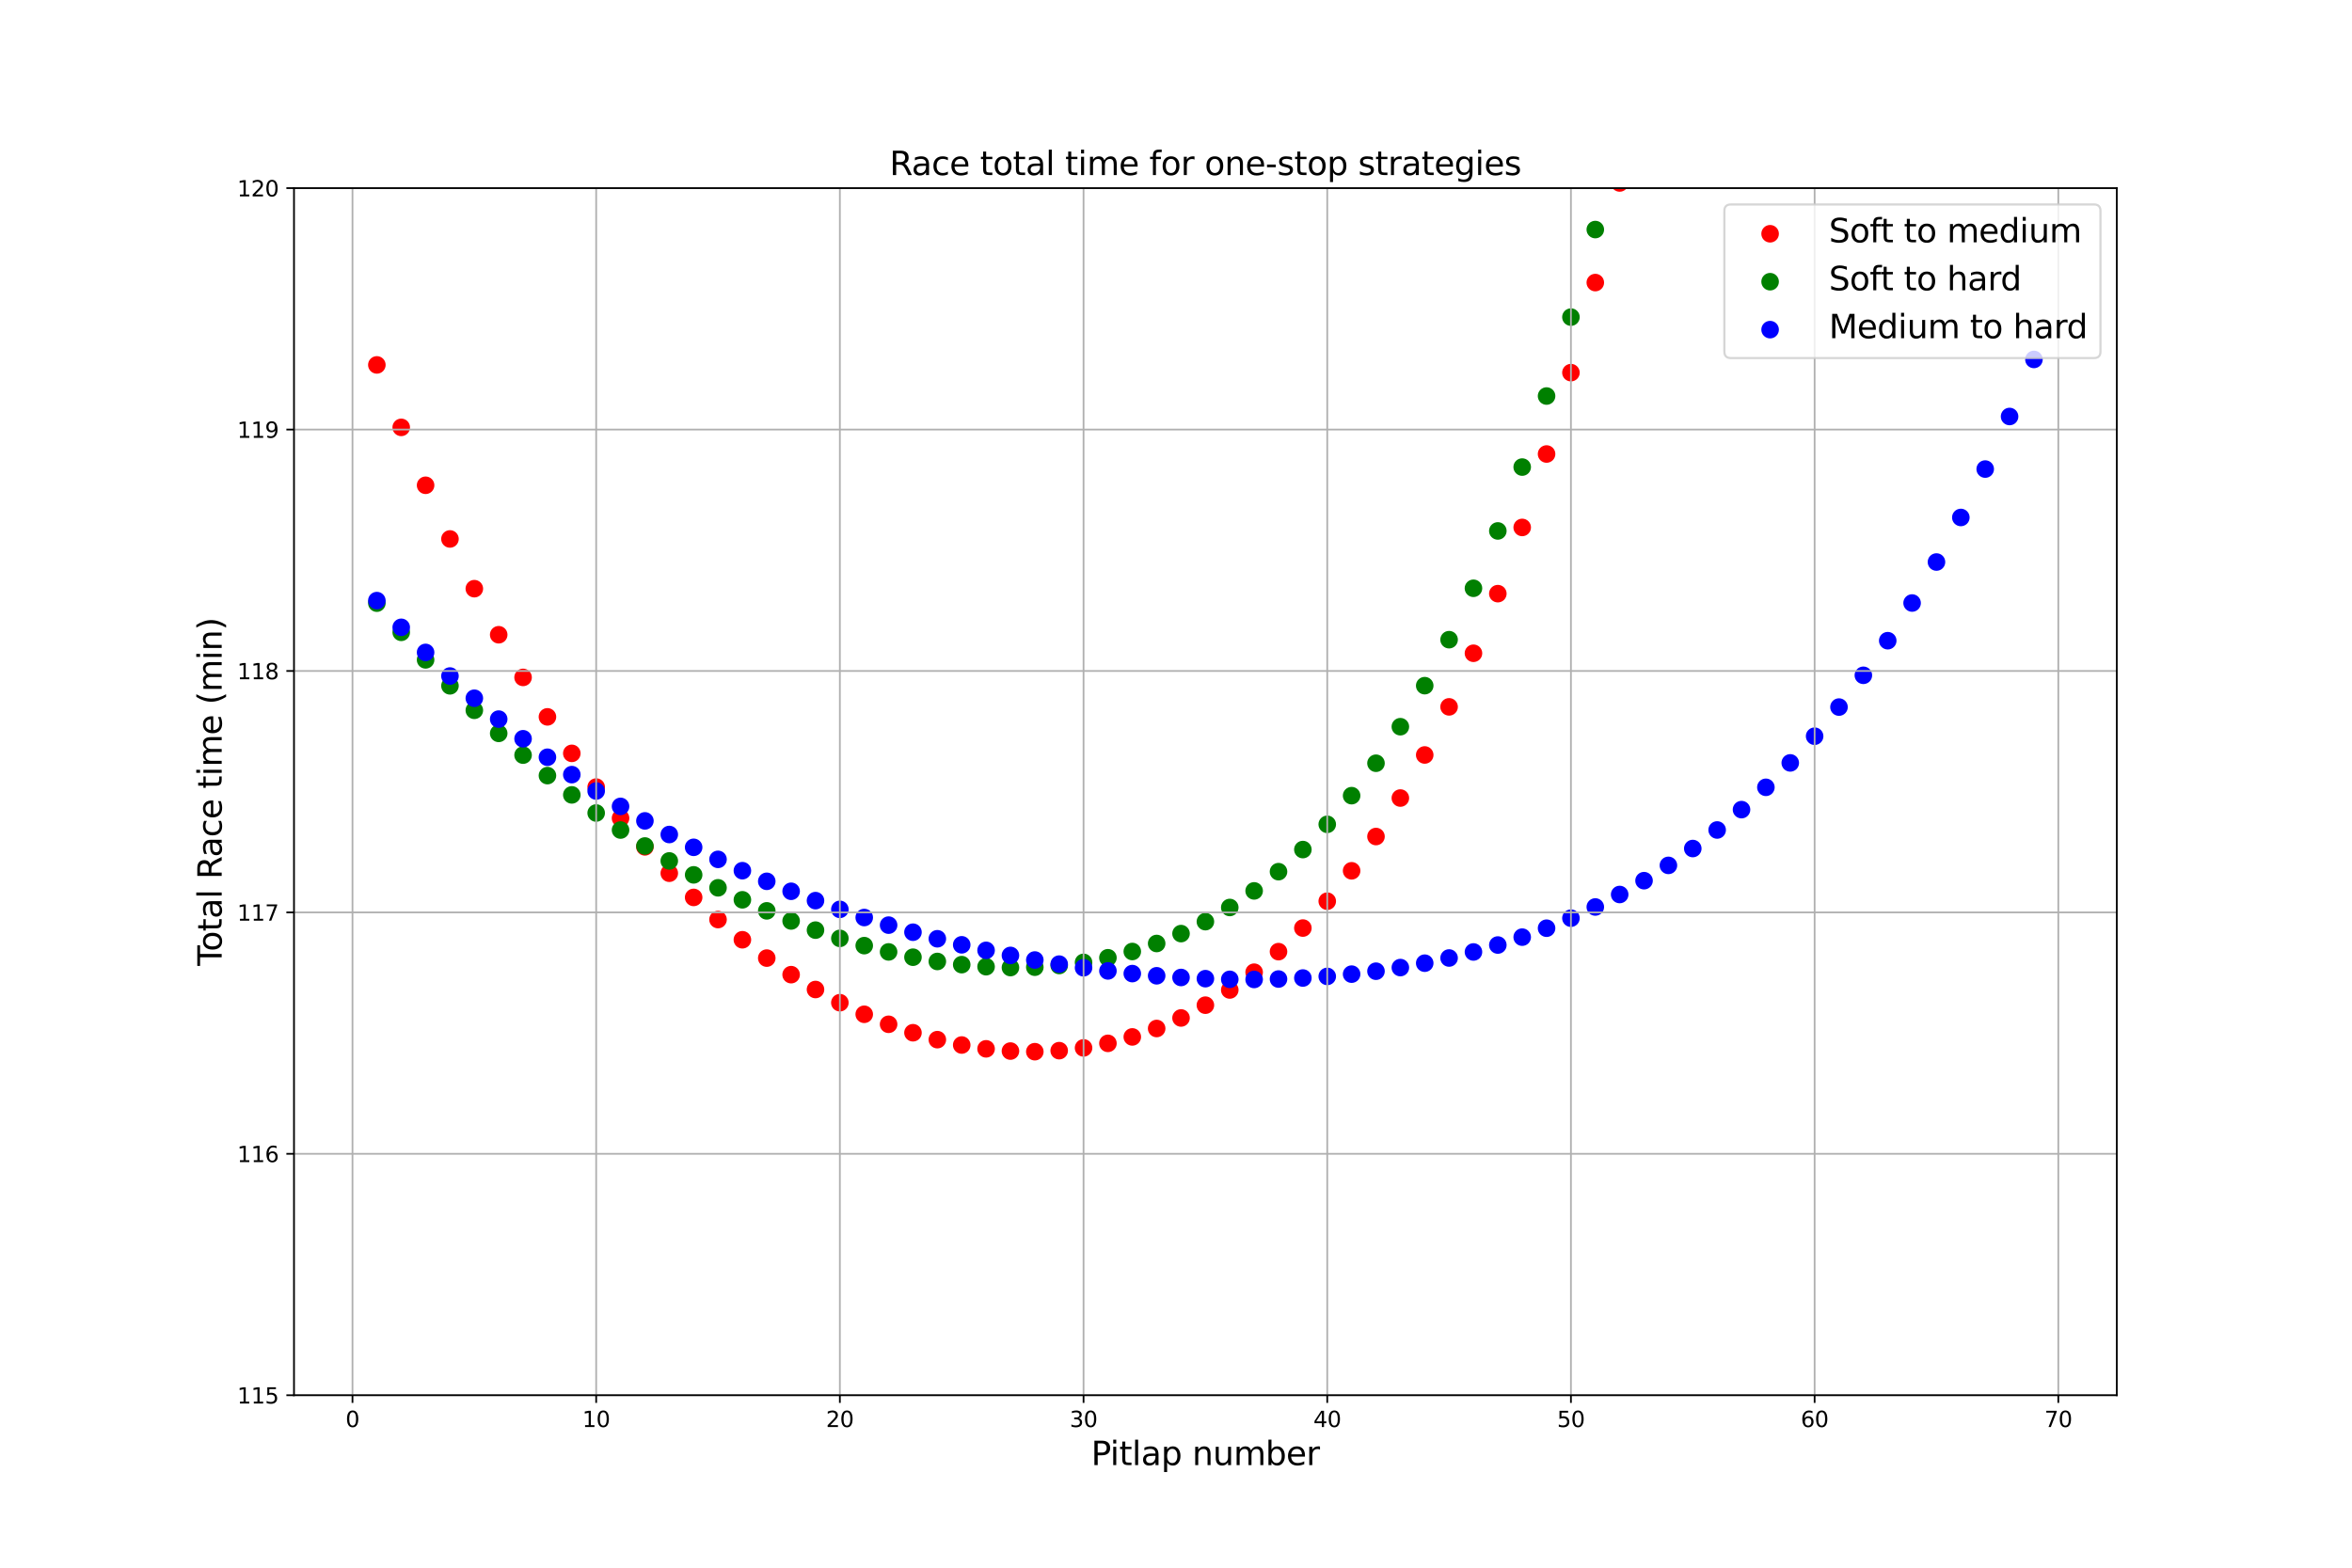 <?xml version="1.0" encoding="utf-8" standalone="no"?>
<!DOCTYPE svg PUBLIC "-//W3C//DTD SVG 1.1//EN"
  "http://www.w3.org/Graphics/SVG/1.1/DTD/svg11.dtd">
<svg xmlns:xlink="http://www.w3.org/1999/xlink" width="1080pt" height="720pt" viewBox="0 0 1080 720" xmlns="http://www.w3.org/2000/svg" version="1.1">
 <defs>
  <style type="text/css">*{stroke-linejoin: round; stroke-linecap: butt}</style>
 </defs>
 <g id="figure_1">
  <g id="patch_1">
   <path d="M 0 720 
L 1080 720 
L 1080 0 
L 0 0 
z
" style="fill: #ffffff"/>
  </g>
  <g id="axes_1">
   <g id="patch_2">
    <path d="M 135 640.8 
L 972 640.8 
L 972 86.4 
L 135 86.4 
z
" style="fill: #ffffff"/>
   </g>
   <g id="PathCollection_1">
    <defs>
     <path id="me4999c97de" d="M 0 3.536 
C 0.938 3.536 1.837 3.163 2.5 2.5 
C 3.163 1.837 3.536 0.938 3.536 0 
C 3.536 -0.938 3.163 -1.837 2.5 -2.5 
C 1.837 -3.163 0.938 -3.536 0 -3.536 
C -0.938 -3.536 -1.837 -3.163 -2.5 -2.5 
C -3.163 -1.837 -3.536 -0.938 -3.536 0 
C -3.536 0.938 -3.163 1.837 -2.5 2.5 
C -1.837 3.163 -0.938 3.536 0 3.536 
z
" style="stroke: #ff0000"/>
    </defs>
    <g clip-path="url(#pfbde2e189a)">
     <use xlink:href="#me4999c97de" x="173.045" y="167.595" style="fill: #ff0000; stroke: #ff0000"/>
     <use xlink:href="#me4999c97de" x="184.235" y="196.283" style="fill: #ff0000; stroke: #ff0000"/>
     <use xlink:href="#me4999c97de" x="195.425" y="222.877" style="fill: #ff0000; stroke: #ff0000"/>
     <use xlink:href="#me4999c97de" x="206.615" y="247.526" style="fill: #ff0000; stroke: #ff0000"/>
     <use xlink:href="#me4999c97de" x="217.805" y="270.367" style="fill: #ff0000; stroke: #ff0000"/>
     <use xlink:href="#me4999c97de" x="228.995" y="291.524" style="fill: #ff0000; stroke: #ff0000"/>
     <use xlink:href="#me4999c97de" x="240.184" y="311.113" style="fill: #ff0000; stroke: #ff0000"/>
     <use xlink:href="#me4999c97de" x="251.374" y="329.239" style="fill: #ff0000; stroke: #ff0000"/>
     <use xlink:href="#me4999c97de" x="262.564" y="346.001" style="fill: #ff0000; stroke: #ff0000"/>
     <use xlink:href="#me4999c97de" x="273.754" y="361.485" style="fill: #ff0000; stroke: #ff0000"/>
     <use xlink:href="#me4999c97de" x="284.944" y="375.773" style="fill: #ff0000; stroke: #ff0000"/>
     <use xlink:href="#me4999c97de" x="296.134" y="388.939" style="fill: #ff0000; stroke: #ff0000"/>
     <use xlink:href="#me4999c97de" x="307.324" y="401.048" style="fill: #ff0000; stroke: #ff0000"/>
     <use xlink:href="#me4999c97de" x="318.513" y="412.162" style="fill: #ff0000; stroke: #ff0000"/>
     <use xlink:href="#me4999c97de" x="329.703" y="422.332" style="fill: #ff0000; stroke: #ff0000"/>
     <use xlink:href="#me4999c97de" x="340.893" y="431.608" style="fill: #ff0000; stroke: #ff0000"/>
     <use xlink:href="#me4999c97de" x="352.083" y="440.031" style="fill: #ff0000; stroke: #ff0000"/>
     <use xlink:href="#me4999c97de" x="363.273" y="447.636" style="fill: #ff0000; stroke: #ff0000"/>
     <use xlink:href="#me4999c97de" x="374.463" y="454.456" style="fill: #ff0000; stroke: #ff0000"/>
     <use xlink:href="#me4999c97de" x="385.652" y="460.515" style="fill: #ff0000; stroke: #ff0000"/>
     <use xlink:href="#me4999c97de" x="396.842" y="465.835" style="fill: #ff0000; stroke: #ff0000"/>
     <use xlink:href="#me4999c97de" x="408.032" y="470.431" style="fill: #ff0000; stroke: #ff0000"/>
     <use xlink:href="#me4999c97de" x="419.222" y="474.313" style="fill: #ff0000; stroke: #ff0000"/>
     <use xlink:href="#me4999c97de" x="430.412" y="477.486" style="fill: #ff0000; stroke: #ff0000"/>
     <use xlink:href="#me4999c97de" x="441.602" y="479.95" style="fill: #ff0000; stroke: #ff0000"/>
     <use xlink:href="#me4999c97de" x="452.791" y="481.701" style="fill: #ff0000; stroke: #ff0000"/>
     <use xlink:href="#me4999c97de" x="463.981" y="482.728" style="fill: #ff0000; stroke: #ff0000"/>
     <use xlink:href="#me4999c97de" x="475.171" y="483.015" style="fill: #ff0000; stroke: #ff0000"/>
     <use xlink:href="#me4999c97de" x="486.361" y="482.54" style="fill: #ff0000; stroke: #ff0000"/>
     <use xlink:href="#me4999c97de" x="497.551" y="481.274" style="fill: #ff0000; stroke: #ff0000"/>
     <use xlink:href="#me4999c97de" x="508.741" y="479.185" style="fill: #ff0000; stroke: #ff0000"/>
     <use xlink:href="#me4999c97de" x="519.93" y="476.23" style="fill: #ff0000; stroke: #ff0000"/>
     <use xlink:href="#me4999c97de" x="531.12" y="472.362" style="fill: #ff0000; stroke: #ff0000"/>
     <use xlink:href="#me4999c97de" x="542.31" y="467.525" style="fill: #ff0000; stroke: #ff0000"/>
     <use xlink:href="#me4999c97de" x="553.5" y="461.654" style="fill: #ff0000; stroke: #ff0000"/>
     <use xlink:href="#me4999c97de" x="564.69" y="454.678" style="fill: #ff0000; stroke: #ff0000"/>
     <use xlink:href="#me4999c97de" x="575.88" y="446.512" style="fill: #ff0000; stroke: #ff0000"/>
     <use xlink:href="#me4999c97de" x="587.07" y="437.066" style="fill: #ff0000; stroke: #ff0000"/>
     <use xlink:href="#me4999c97de" x="598.259" y="426.234" style="fill: #ff0000; stroke: #ff0000"/>
     <use xlink:href="#me4999c97de" x="609.449" y="413.9" style="fill: #ff0000; stroke: #ff0000"/>
     <use xlink:href="#me4999c97de" x="620.639" y="399.936" style="fill: #ff0000; stroke: #ff0000"/>
     <use xlink:href="#me4999c97de" x="631.829" y="384.197" style="fill: #ff0000; stroke: #ff0000"/>
     <use xlink:href="#me4999c97de" x="643.019" y="366.523" style="fill: #ff0000; stroke: #ff0000"/>
     <use xlink:href="#me4999c97de" x="654.209" y="346.738" style="fill: #ff0000; stroke: #ff0000"/>
     <use xlink:href="#me4999c97de" x="665.398" y="324.645" style="fill: #ff0000; stroke: #ff0000"/>
     <use xlink:href="#me4999c97de" x="676.588" y="300.028" style="fill: #ff0000; stroke: #ff0000"/>
     <use xlink:href="#me4999c97de" x="687.778" y="272.648" style="fill: #ff0000; stroke: #ff0000"/>
     <use xlink:href="#me4999c97de" x="698.968" y="242.24" style="fill: #ff0000; stroke: #ff0000"/>
     <use xlink:href="#me4999c97de" x="710.158" y="208.513" style="fill: #ff0000; stroke: #ff0000"/>
     <use xlink:href="#me4999c97de" x="721.348" y="171.144" style="fill: #ff0000; stroke: #ff0000"/>
     <use xlink:href="#me4999c97de" x="732.537" y="129.781" style="fill: #ff0000; stroke: #ff0000"/>
     <use xlink:href="#me4999c97de" x="743.727" y="84.031" style="fill: #ff0000; stroke: #ff0000"/>
     <use xlink:href="#me4999c97de" x="754.917" y="33.465" style="fill: #ff0000; stroke: #ff0000"/>
     <use xlink:href="#me4999c97de" x="761.822" y="-1" style="fill: #ff0000; stroke: #ff0000"/>
    </g>
   </g>
   <g id="PathCollection_2">
    <defs>
     <path id="m6ef86f50b1" d="M 0 3.536 
C 0.938 3.536 1.837 3.163 2.5 2.5 
C 3.163 1.837 3.536 0.938 3.536 0 
C 3.536 -0.938 3.163 -1.837 2.5 -2.5 
C 1.837 -3.163 0.938 -3.536 0 -3.536 
C -0.938 -3.536 -1.837 -3.163 -2.5 -2.5 
C -3.163 -1.837 -3.536 -0.938 -3.536 0 
C -3.536 0.938 -3.163 1.837 -2.5 2.5 
C -1.837 3.163 -0.938 3.536 0 3.536 
z
" style="stroke: #008000"/>
    </defs>
    <g clip-path="url(#pfbde2e189a)">
     <use xlink:href="#m6ef86f50b1" x="173.045" y="277.01" style="fill: #008000; stroke: #008000"/>
     <use xlink:href="#m6ef86f50b1" x="184.235" y="290.415" style="fill: #008000; stroke: #008000"/>
     <use xlink:href="#m6ef86f50b1" x="195.425" y="303.057" style="fill: #008000; stroke: #008000"/>
     <use xlink:href="#m6ef86f50b1" x="206.615" y="314.979" style="fill: #008000; stroke: #008000"/>
     <use xlink:href="#m6ef86f50b1" x="217.805" y="326.222" style="fill: #008000; stroke: #008000"/>
     <use xlink:href="#m6ef86f50b1" x="228.995" y="336.82" style="fill: #008000; stroke: #008000"/>
     <use xlink:href="#m6ef86f50b1" x="240.184" y="346.809" style="fill: #008000; stroke: #008000"/>
     <use xlink:href="#m6ef86f50b1" x="251.374" y="356.217" style="fill: #008000; stroke: #008000"/>
     <use xlink:href="#m6ef86f50b1" x="262.564" y="365.071" style="fill: #008000; stroke: #008000"/>
     <use xlink:href="#m6ef86f50b1" x="273.754" y="373.397" style="fill: #008000; stroke: #008000"/>
     <use xlink:href="#m6ef86f50b1" x="284.944" y="381.215" style="fill: #008000; stroke: #008000"/>
     <use xlink:href="#m6ef86f50b1" x="296.134" y="388.544" style="fill: #008000; stroke: #008000"/>
     <use xlink:href="#m6ef86f50b1" x="307.324" y="395.401" style="fill: #008000; stroke: #008000"/>
     <use xlink:href="#m6ef86f50b1" x="318.513" y="401.799" style="fill: #008000; stroke: #008000"/>
     <use xlink:href="#m6ef86f50b1" x="329.703" y="407.748" style="fill: #008000; stroke: #008000"/>
     <use xlink:href="#m6ef86f50b1" x="340.893" y="413.258" style="fill: #008000; stroke: #008000"/>
     <use xlink:href="#m6ef86f50b1" x="352.083" y="418.333" style="fill: #008000; stroke: #008000"/>
     <use xlink:href="#m6ef86f50b1" x="363.273" y="422.976" style="fill: #008000; stroke: #008000"/>
     <use xlink:href="#m6ef86f50b1" x="374.463" y="427.188" style="fill: #008000; stroke: #008000"/>
     <use xlink:href="#m6ef86f50b1" x="385.652" y="430.966" style="fill: #008000; stroke: #008000"/>
     <use xlink:href="#m6ef86f50b1" x="396.842" y="434.304" style="fill: #008000; stroke: #008000"/>
     <use xlink:href="#m6ef86f50b1" x="408.032" y="437.193" style="fill: #008000; stroke: #008000"/>
     <use xlink:href="#m6ef86f50b1" x="419.222" y="439.623" style="fill: #008000; stroke: #008000"/>
     <use xlink:href="#m6ef86f50b1" x="430.412" y="441.577" style="fill: #008000; stroke: #008000"/>
     <use xlink:href="#m6ef86f50b1" x="441.602" y="443.037" style="fill: #008000; stroke: #008000"/>
     <use xlink:href="#m6ef86f50b1" x="452.791" y="443.981" style="fill: #008000; stroke: #008000"/>
     <use xlink:href="#m6ef86f50b1" x="463.981" y="444.382" style="fill: #008000; stroke: #008000"/>
     <use xlink:href="#m6ef86f50b1" x="475.171" y="444.21" style="fill: #008000; stroke: #008000"/>
     <use xlink:href="#m6ef86f50b1" x="486.361" y="443.428" style="fill: #008000; stroke: #008000"/>
     <use xlink:href="#m6ef86f50b1" x="497.551" y="441.998" style="fill: #008000; stroke: #008000"/>
     <use xlink:href="#m6ef86f50b1" x="508.741" y="439.872" style="fill: #008000; stroke: #008000"/>
     <use xlink:href="#m6ef86f50b1" x="519.93" y="437" style="fill: #008000; stroke: #008000"/>
     <use xlink:href="#m6ef86f50b1" x="531.12" y="433.324" style="fill: #008000; stroke: #008000"/>
     <use xlink:href="#m6ef86f50b1" x="542.31" y="428.779" style="fill: #008000; stroke: #008000"/>
     <use xlink:href="#m6ef86f50b1" x="553.5" y="423.292" style="fill: #008000; stroke: #008000"/>
     <use xlink:href="#m6ef86f50b1" x="564.69" y="416.784" style="fill: #008000; stroke: #008000"/>
     <use xlink:href="#m6ef86f50b1" x="575.88" y="409.164" style="fill: #008000; stroke: #008000"/>
     <use xlink:href="#m6ef86f50b1" x="587.07" y="400.335" style="fill: #008000; stroke: #008000"/>
     <use xlink:href="#m6ef86f50b1" x="598.259" y="390.185" style="fill: #008000; stroke: #008000"/>
     <use xlink:href="#m6ef86f50b1" x="609.449" y="378.594" style="fill: #008000; stroke: #008000"/>
     <use xlink:href="#m6ef86f50b1" x="620.639" y="365.427" style="fill: #008000; stroke: #008000"/>
     <use xlink:href="#m6ef86f50b1" x="631.829" y="350.536" style="fill: #008000; stroke: #008000"/>
     <use xlink:href="#m6ef86f50b1" x="643.019" y="333.756" style="fill: #008000; stroke: #008000"/>
     <use xlink:href="#m6ef86f50b1" x="654.209" y="314.908" style="fill: #008000; stroke: #008000"/>
     <use xlink:href="#m6ef86f50b1" x="665.398" y="293.79" style="fill: #008000; stroke: #008000"/>
     <use xlink:href="#m6ef86f50b1" x="676.588" y="270.184" style="fill: #008000; stroke: #008000"/>
     <use xlink:href="#m6ef86f50b1" x="687.778" y="243.847" style="fill: #008000; stroke: #008000"/>
     <use xlink:href="#m6ef86f50b1" x="698.968" y="214.513" style="fill: #008000; stroke: #008000"/>
     <use xlink:href="#m6ef86f50b1" x="710.158" y="181.886" style="fill: #008000; stroke: #008000"/>
     <use xlink:href="#m6ef86f50b1" x="721.348" y="145.644" style="fill: #008000; stroke: #008000"/>
     <use xlink:href="#m6ef86f50b1" x="732.537" y="105.43" style="fill: #008000; stroke: #008000"/>
     <use xlink:href="#m6ef86f50b1" x="743.727" y="60.85" style="fill: #008000; stroke: #008000"/>
     <use xlink:href="#m6ef86f50b1" x="754.917" y="11.473" style="fill: #008000; stroke: #008000"/>
     <use xlink:href="#m6ef86f50b1" x="757.471" y="-1" style="fill: #008000; stroke: #008000"/>
    </g>
   </g>
   <g id="PathCollection_3">
    <defs>
     <path id="mc737fab77b" d="M 0 3.536 
C 0.938 3.536 1.837 3.163 2.5 2.5 
C 3.163 1.837 3.536 0.938 3.536 0 
C 3.536 -0.938 3.163 -1.837 2.5 -2.5 
C 1.837 -3.163 0.938 -3.536 0 -3.536 
C -0.938 -3.536 -1.837 -3.163 -2.5 -2.5 
C -3.163 -1.837 -3.536 -0.938 -3.536 0 
C -3.536 0.938 -3.163 1.837 -2.5 2.5 
C -1.837 3.163 -0.938 3.536 0 3.536 
z
" style="stroke: #0000ff"/>
    </defs>
    <g clip-path="url(#pfbde2e189a)">
     <use xlink:href="#mc737fab77b" x="173.045" y="275.846" style="fill: #0000ff; stroke: #0000ff"/>
     <use xlink:href="#mc737fab77b" x="184.235" y="288.111" style="fill: #0000ff; stroke: #0000ff"/>
     <use xlink:href="#mc737fab77b" x="195.425" y="299.642" style="fill: #0000ff; stroke: #0000ff"/>
     <use xlink:href="#mc737fab77b" x="206.615" y="310.484" style="fill: #0000ff; stroke: #0000ff"/>
     <use xlink:href="#mc737fab77b" x="217.805" y="320.681" style="fill: #0000ff; stroke: #0000ff"/>
     <use xlink:href="#mc737fab77b" x="228.995" y="330.272" style="fill: #0000ff; stroke: #0000ff"/>
     <use xlink:href="#mc737fab77b" x="240.184" y="339.294" style="fill: #0000ff; stroke: #0000ff"/>
     <use xlink:href="#mc737fab77b" x="251.374" y="347.783" style="fill: #0000ff; stroke: #0000ff"/>
     <use xlink:href="#mc737fab77b" x="262.564" y="355.77" style="fill: #0000ff; stroke: #0000ff"/>
     <use xlink:href="#mc737fab77b" x="273.754" y="363.286" style="fill: #0000ff; stroke: #0000ff"/>
     <use xlink:href="#mc737fab77b" x="284.944" y="370.357" style="fill: #0000ff; stroke: #0000ff"/>
     <use xlink:href="#mc737fab77b" x="296.134" y="377.01" style="fill: #0000ff; stroke: #0000ff"/>
     <use xlink:href="#mc737fab77b" x="307.324" y="383.269" style="fill: #0000ff; stroke: #0000ff"/>
     <use xlink:href="#mc737fab77b" x="318.513" y="389.154" style="fill: #0000ff; stroke: #0000ff"/>
     <use xlink:href="#mc737fab77b" x="329.703" y="394.687" style="fill: #0000ff; stroke: #0000ff"/>
     <use xlink:href="#mc737fab77b" x="340.893" y="399.886" style="fill: #0000ff; stroke: #0000ff"/>
     <use xlink:href="#mc737fab77b" x="352.083" y="404.766" style="fill: #0000ff; stroke: #0000ff"/>
     <use xlink:href="#mc737fab77b" x="363.273" y="409.345" style="fill: #0000ff; stroke: #0000ff"/>
     <use xlink:href="#mc737fab77b" x="374.463" y="413.635" style="fill: #0000ff; stroke: #0000ff"/>
     <use xlink:href="#mc737fab77b" x="385.652" y="417.649" style="fill: #0000ff; stroke: #0000ff"/>
     <use xlink:href="#mc737fab77b" x="396.842" y="421.398" style="fill: #0000ff; stroke: #0000ff"/>
     <use xlink:href="#mc737fab77b" x="408.032" y="424.893" style="fill: #0000ff; stroke: #0000ff"/>
     <use xlink:href="#mc737fab77b" x="419.222" y="428.142" style="fill: #0000ff; stroke: #0000ff"/>
     <use xlink:href="#mc737fab77b" x="430.412" y="431.151" style="fill: #0000ff; stroke: #0000ff"/>
     <use xlink:href="#mc737fab77b" x="441.602" y="433.929" style="fill: #0000ff; stroke: #0000ff"/>
     <use xlink:href="#mc737fab77b" x="452.791" y="436.478" style="fill: #0000ff; stroke: #0000ff"/>
     <use xlink:href="#mc737fab77b" x="463.981" y="438.805" style="fill: #0000ff; stroke: #0000ff"/>
     <use xlink:href="#mc737fab77b" x="475.171" y="440.911" style="fill: #0000ff; stroke: #0000ff"/>
     <use xlink:href="#mc737fab77b" x="486.361" y="442.798" style="fill: #0000ff; stroke: #0000ff"/>
     <use xlink:href="#mc737fab77b" x="497.551" y="444.467" style="fill: #0000ff; stroke: #0000ff"/>
     <use xlink:href="#mc737fab77b" x="508.741" y="445.917" style="fill: #0000ff; stroke: #0000ff"/>
     <use xlink:href="#mc737fab77b" x="519.93" y="447.147" style="fill: #0000ff; stroke: #0000ff"/>
     <use xlink:href="#mc737fab77b" x="531.12" y="448.153" style="fill: #0000ff; stroke: #0000ff"/>
     <use xlink:href="#mc737fab77b" x="542.31" y="448.932" style="fill: #0000ff; stroke: #0000ff"/>
     <use xlink:href="#mc737fab77b" x="553.5" y="449.477" style="fill: #0000ff; stroke: #0000ff"/>
     <use xlink:href="#mc737fab77b" x="564.69" y="449.784" style="fill: #0000ff; stroke: #0000ff"/>
     <use xlink:href="#mc737fab77b" x="575.88" y="449.843" style="fill: #0000ff; stroke: #0000ff"/>
     <use xlink:href="#mc737fab77b" x="587.07" y="449.646" style="fill: #0000ff; stroke: #0000ff"/>
     <use xlink:href="#mc737fab77b" x="598.259" y="449.181" style="fill: #0000ff; stroke: #0000ff"/>
     <use xlink:href="#mc737fab77b" x="609.449" y="448.438" style="fill: #0000ff; stroke: #0000ff"/>
     <use xlink:href="#mc737fab77b" x="620.639" y="447.401" style="fill: #0000ff; stroke: #0000ff"/>
     <use xlink:href="#mc737fab77b" x="631.829" y="446.055" style="fill: #0000ff; stroke: #0000ff"/>
     <use xlink:href="#mc737fab77b" x="643.019" y="444.384" style="fill: #0000ff; stroke: #0000ff"/>
     <use xlink:href="#mc737fab77b" x="654.209" y="442.368" style="fill: #0000ff; stroke: #0000ff"/>
     <use xlink:href="#mc737fab77b" x="665.398" y="439.986" style="fill: #0000ff; stroke: #0000ff"/>
     <use xlink:href="#mc737fab77b" x="676.588" y="437.216" style="fill: #0000ff; stroke: #0000ff"/>
     <use xlink:href="#mc737fab77b" x="687.778" y="434.031" style="fill: #0000ff; stroke: #0000ff"/>
     <use xlink:href="#mc737fab77b" x="698.968" y="430.404" style="fill: #0000ff; stroke: #0000ff"/>
     <use xlink:href="#mc737fab77b" x="710.158" y="426.304" style="fill: #0000ff; stroke: #0000ff"/>
     <use xlink:href="#mc737fab77b" x="721.348" y="421.699" style="fill: #0000ff; stroke: #0000ff"/>
     <use xlink:href="#mc737fab77b" x="732.537" y="416.552" style="fill: #0000ff; stroke: #0000ff"/>
     <use xlink:href="#mc737fab77b" x="743.727" y="410.824" style="fill: #0000ff; stroke: #0000ff"/>
     <use xlink:href="#mc737fab77b" x="754.917" y="404.472" style="fill: #0000ff; stroke: #0000ff"/>
     <use xlink:href="#mc737fab77b" x="766.107" y="397.451" style="fill: #0000ff; stroke: #0000ff"/>
     <use xlink:href="#mc737fab77b" x="777.297" y="389.709" style="fill: #0000ff; stroke: #0000ff"/>
     <use xlink:href="#mc737fab77b" x="788.487" y="381.193" style="fill: #0000ff; stroke: #0000ff"/>
     <use xlink:href="#mc737fab77b" x="799.676" y="371.843" style="fill: #0000ff; stroke: #0000ff"/>
     <use xlink:href="#mc737fab77b" x="810.866" y="361.595" style="fill: #0000ff; stroke: #0000ff"/>
     <use xlink:href="#mc737fab77b" x="822.056" y="350.38" style="fill: #0000ff; stroke: #0000ff"/>
     <use xlink:href="#mc737fab77b" x="833.246" y="338.123" style="fill: #0000ff; stroke: #0000ff"/>
     <use xlink:href="#mc737fab77b" x="844.436" y="324.743" style="fill: #0000ff; stroke: #0000ff"/>
     <use xlink:href="#mc737fab77b" x="855.626" y="310.152" style="fill: #0000ff; stroke: #0000ff"/>
     <use xlink:href="#mc737fab77b" x="866.816" y="294.256" style="fill: #0000ff; stroke: #0000ff"/>
     <use xlink:href="#mc737fab77b" x="878.005" y="276.95" style="fill: #0000ff; stroke: #0000ff"/>
     <use xlink:href="#mc737fab77b" x="889.195" y="258.126" style="fill: #0000ff; stroke: #0000ff"/>
     <use xlink:href="#mc737fab77b" x="900.385" y="237.661" style="fill: #0000ff; stroke: #0000ff"/>
     <use xlink:href="#mc737fab77b" x="911.575" y="215.428" style="fill: #0000ff; stroke: #0000ff"/>
     <use xlink:href="#mc737fab77b" x="922.765" y="191.285" style="fill: #0000ff; stroke: #0000ff"/>
     <use xlink:href="#mc737fab77b" x="933.955" y="165.082" style="fill: #0000ff; stroke: #0000ff"/>
    </g>
   </g>
   <g id="matplotlib.axis_1">
    <g id="xtick_1">
     <g id="line2d_1">
      <path d="M 161.856 640.8 
L 161.856 86.4 
" clip-path="url(#pfbde2e189a)" style="fill: none; stroke: #b0b0b0; stroke-width: 0.8; stroke-linecap: square"/>
     </g>
     <g id="line2d_2">
      <defs>
       <path id="m9bf51434ba" d="M 0 0 
L 0 3.5 
" style="stroke: #000000; stroke-width: 0.8"/>
      </defs>
      <g>
       <use xlink:href="#m9bf51434ba" x="161.856" y="640.8" style="stroke: #000000; stroke-width: 0.8"/>
      </g>
     </g>
     <g id="text_1">
      <!-- 0 -->
      <g transform="translate(158.674 655.398) scale(0.1 -0.1)">
       <defs>
        <path id="DejaVuSans-30" d="M 2034 4250 
Q 1547 4250 1301 3770 
Q 1056 3291 1056 2328 
Q 1056 1369 1301 889 
Q 1547 409 2034 409 
Q 2525 409 2770 889 
Q 3016 1369 3016 2328 
Q 3016 3291 2770 3770 
Q 2525 4250 2034 4250 
z
M 2034 4750 
Q 2819 4750 3233 4129 
Q 3647 3509 3647 2328 
Q 3647 1150 3233 529 
Q 2819 -91 2034 -91 
Q 1250 -91 836 529 
Q 422 1150 422 2328 
Q 422 3509 836 4129 
Q 1250 4750 2034 4750 
z
" transform="scale(0.016)"/>
       </defs>
       <use xlink:href="#DejaVuSans-30"/>
      </g>
     </g>
    </g>
    <g id="xtick_2">
     <g id="line2d_3">
      <path d="M 273.754 640.8 
L 273.754 86.4 
" clip-path="url(#pfbde2e189a)" style="fill: none; stroke: #b0b0b0; stroke-width: 0.8; stroke-linecap: square"/>
     </g>
     <g id="line2d_4">
      <g>
       <use xlink:href="#m9bf51434ba" x="273.754" y="640.8" style="stroke: #000000; stroke-width: 0.8"/>
      </g>
     </g>
     <g id="text_2">
      <!-- 10 -->
      <g transform="translate(267.392 655.398) scale(0.1 -0.1)">
       <defs>
        <path id="DejaVuSans-31" d="M 794 531 
L 1825 531 
L 1825 4091 
L 703 3866 
L 703 4441 
L 1819 4666 
L 2450 4666 
L 2450 531 
L 3481 531 
L 3481 0 
L 794 0 
L 794 531 
z
" transform="scale(0.016)"/>
       </defs>
       <use xlink:href="#DejaVuSans-31"/>
       <use xlink:href="#DejaVuSans-30" x="63.623"/>
      </g>
     </g>
    </g>
    <g id="xtick_3">
     <g id="line2d_5">
      <path d="M 385.652 640.8 
L 385.652 86.4 
" clip-path="url(#pfbde2e189a)" style="fill: none; stroke: #b0b0b0; stroke-width: 0.8; stroke-linecap: square"/>
     </g>
     <g id="line2d_6">
      <g>
       <use xlink:href="#m9bf51434ba" x="385.652" y="640.8" style="stroke: #000000; stroke-width: 0.8"/>
      </g>
     </g>
     <g id="text_3">
      <!-- 20 -->
      <g transform="translate(379.29 655.398) scale(0.1 -0.1)">
       <defs>
        <path id="DejaVuSans-32" d="M 1228 531 
L 3431 531 
L 3431 0 
L 469 0 
L 469 531 
Q 828 903 1448 1529 
Q 2069 2156 2228 2338 
Q 2531 2678 2651 2914 
Q 2772 3150 2772 3378 
Q 2772 3750 2511 3984 
Q 2250 4219 1831 4219 
Q 1534 4219 1204 4116 
Q 875 4013 500 3803 
L 500 4441 
Q 881 4594 1212 4672 
Q 1544 4750 1819 4750 
Q 2544 4750 2975 4387 
Q 3406 4025 3406 3419 
Q 3406 3131 3298 2873 
Q 3191 2616 2906 2266 
Q 2828 2175 2409 1742 
Q 1991 1309 1228 531 
z
" transform="scale(0.016)"/>
       </defs>
       <use xlink:href="#DejaVuSans-32"/>
       <use xlink:href="#DejaVuSans-30" x="63.623"/>
      </g>
     </g>
    </g>
    <g id="xtick_4">
     <g id="line2d_7">
      <path d="M 497.551 640.8 
L 497.551 86.4 
" clip-path="url(#pfbde2e189a)" style="fill: none; stroke: #b0b0b0; stroke-width: 0.8; stroke-linecap: square"/>
     </g>
     <g id="line2d_8">
      <g>
       <use xlink:href="#m9bf51434ba" x="497.551" y="640.8" style="stroke: #000000; stroke-width: 0.8"/>
      </g>
     </g>
     <g id="text_4">
      <!-- 30 -->
      <g transform="translate(491.188 655.398) scale(0.1 -0.1)">
       <defs>
        <path id="DejaVuSans-33" d="M 2597 2516 
Q 3050 2419 3304 2112 
Q 3559 1806 3559 1356 
Q 3559 666 3084 287 
Q 2609 -91 1734 -91 
Q 1441 -91 1130 -33 
Q 819 25 488 141 
L 488 750 
Q 750 597 1062 519 
Q 1375 441 1716 441 
Q 2309 441 2620 675 
Q 2931 909 2931 1356 
Q 2931 1769 2642 2001 
Q 2353 2234 1838 2234 
L 1294 2234 
L 1294 2753 
L 1863 2753 
Q 2328 2753 2575 2939 
Q 2822 3125 2822 3475 
Q 2822 3834 2567 4026 
Q 2313 4219 1838 4219 
Q 1578 4219 1281 4162 
Q 984 4106 628 3988 
L 628 4550 
Q 988 4650 1302 4700 
Q 1616 4750 1894 4750 
Q 2613 4750 3031 4423 
Q 3450 4097 3450 3541 
Q 3450 3153 3228 2886 
Q 3006 2619 2597 2516 
z
" transform="scale(0.016)"/>
       </defs>
       <use xlink:href="#DejaVuSans-33"/>
       <use xlink:href="#DejaVuSans-30" x="63.623"/>
      </g>
     </g>
    </g>
    <g id="xtick_5">
     <g id="line2d_9">
      <path d="M 609.449 640.8 
L 609.449 86.4 
" clip-path="url(#pfbde2e189a)" style="fill: none; stroke: #b0b0b0; stroke-width: 0.8; stroke-linecap: square"/>
     </g>
     <g id="line2d_10">
      <g>
       <use xlink:href="#m9bf51434ba" x="609.449" y="640.8" style="stroke: #000000; stroke-width: 0.8"/>
      </g>
     </g>
     <g id="text_5">
      <!-- 40 -->
      <g transform="translate(603.087 655.398) scale(0.1 -0.1)">
       <defs>
        <path id="DejaVuSans-34" d="M 2419 4116 
L 825 1625 
L 2419 1625 
L 2419 4116 
z
M 2253 4666 
L 3047 4666 
L 3047 1625 
L 3713 1625 
L 3713 1100 
L 3047 1100 
L 3047 0 
L 2419 0 
L 2419 1100 
L 313 1100 
L 313 1709 
L 2253 4666 
z
" transform="scale(0.016)"/>
       </defs>
       <use xlink:href="#DejaVuSans-34"/>
       <use xlink:href="#DejaVuSans-30" x="63.623"/>
      </g>
     </g>
    </g>
    <g id="xtick_6">
     <g id="line2d_11">
      <path d="M 721.348 640.8 
L 721.348 86.4 
" clip-path="url(#pfbde2e189a)" style="fill: none; stroke: #b0b0b0; stroke-width: 0.8; stroke-linecap: square"/>
     </g>
     <g id="line2d_12">
      <g>
       <use xlink:href="#m9bf51434ba" x="721.348" y="640.8" style="stroke: #000000; stroke-width: 0.8"/>
      </g>
     </g>
     <g id="text_6">
      <!-- 50 -->
      <g transform="translate(714.985 655.398) scale(0.1 -0.1)">
       <defs>
        <path id="DejaVuSans-35" d="M 691 4666 
L 3169 4666 
L 3169 4134 
L 1269 4134 
L 1269 2991 
Q 1406 3038 1543 3061 
Q 1681 3084 1819 3084 
Q 2600 3084 3056 2656 
Q 3513 2228 3513 1497 
Q 3513 744 3044 326 
Q 2575 -91 1722 -91 
Q 1428 -91 1123 -41 
Q 819 9 494 109 
L 494 744 
Q 775 591 1075 516 
Q 1375 441 1709 441 
Q 2250 441 2565 725 
Q 2881 1009 2881 1497 
Q 2881 1984 2565 2268 
Q 2250 2553 1709 2553 
Q 1456 2553 1204 2497 
Q 953 2441 691 2322 
L 691 4666 
z
" transform="scale(0.016)"/>
       </defs>
       <use xlink:href="#DejaVuSans-35"/>
       <use xlink:href="#DejaVuSans-30" x="63.623"/>
      </g>
     </g>
    </g>
    <g id="xtick_7">
     <g id="line2d_13">
      <path d="M 833.246 640.8 
L 833.246 86.4 
" clip-path="url(#pfbde2e189a)" style="fill: none; stroke: #b0b0b0; stroke-width: 0.8; stroke-linecap: square"/>
     </g>
     <g id="line2d_14">
      <g>
       <use xlink:href="#m9bf51434ba" x="833.246" y="640.8" style="stroke: #000000; stroke-width: 0.8"/>
      </g>
     </g>
     <g id="text_7">
      <!-- 60 -->
      <g transform="translate(826.883 655.398) scale(0.1 -0.1)">
       <defs>
        <path id="DejaVuSans-36" d="M 2113 2584 
Q 1688 2584 1439 2293 
Q 1191 2003 1191 1497 
Q 1191 994 1439 701 
Q 1688 409 2113 409 
Q 2538 409 2786 701 
Q 3034 994 3034 1497 
Q 3034 2003 2786 2293 
Q 2538 2584 2113 2584 
z
M 3366 4563 
L 3366 3988 
Q 3128 4100 2886 4159 
Q 2644 4219 2406 4219 
Q 1781 4219 1451 3797 
Q 1122 3375 1075 2522 
Q 1259 2794 1537 2939 
Q 1816 3084 2150 3084 
Q 2853 3084 3261 2657 
Q 3669 2231 3669 1497 
Q 3669 778 3244 343 
Q 2819 -91 2113 -91 
Q 1303 -91 875 529 
Q 447 1150 447 2328 
Q 447 3434 972 4092 
Q 1497 4750 2381 4750 
Q 2619 4750 2861 4703 
Q 3103 4656 3366 4563 
z
" transform="scale(0.016)"/>
       </defs>
       <use xlink:href="#DejaVuSans-36"/>
       <use xlink:href="#DejaVuSans-30" x="63.623"/>
      </g>
     </g>
    </g>
    <g id="xtick_8">
     <g id="line2d_15">
      <path d="M 945.144 640.8 
L 945.144 86.4 
" clip-path="url(#pfbde2e189a)" style="fill: none; stroke: #b0b0b0; stroke-width: 0.8; stroke-linecap: square"/>
     </g>
     <g id="line2d_16">
      <g>
       <use xlink:href="#m9bf51434ba" x="945.144" y="640.8" style="stroke: #000000; stroke-width: 0.8"/>
      </g>
     </g>
     <g id="text_8">
      <!-- 70 -->
      <g transform="translate(938.782 655.398) scale(0.1 -0.1)">
       <defs>
        <path id="DejaVuSans-37" d="M 525 4666 
L 3525 4666 
L 3525 4397 
L 1831 0 
L 1172 0 
L 2766 4134 
L 525 4134 
L 525 4666 
z
" transform="scale(0.016)"/>
       </defs>
       <use xlink:href="#DejaVuSans-37"/>
       <use xlink:href="#DejaVuSans-30" x="63.623"/>
      </g>
     </g>
    </g>
    <g id="text_9">
     <!-- Pitlap number -->
     <g transform="translate(501.027 672.876) scale(0.15 -0.15)">
      <defs>
       <path id="DejaVuSans-50" d="M 1259 4147 
L 1259 2394 
L 2053 2394 
Q 2494 2394 2734 2622 
Q 2975 2850 2975 3272 
Q 2975 3691 2734 3919 
Q 2494 4147 2053 4147 
L 1259 4147 
z
M 628 4666 
L 2053 4666 
Q 2838 4666 3239 4311 
Q 3641 3956 3641 3272 
Q 3641 2581 3239 2228 
Q 2838 1875 2053 1875 
L 1259 1875 
L 1259 0 
L 628 0 
L 628 4666 
z
" transform="scale(0.016)"/>
       <path id="DejaVuSans-69" d="M 603 3500 
L 1178 3500 
L 1178 0 
L 603 0 
L 603 3500 
z
M 603 4863 
L 1178 4863 
L 1178 4134 
L 603 4134 
L 603 4863 
z
" transform="scale(0.016)"/>
       <path id="DejaVuSans-74" d="M 1172 4494 
L 1172 3500 
L 2356 3500 
L 2356 3053 
L 1172 3053 
L 1172 1153 
Q 1172 725 1289 603 
Q 1406 481 1766 481 
L 2356 481 
L 2356 0 
L 1766 0 
Q 1100 0 847 248 
Q 594 497 594 1153 
L 594 3053 
L 172 3053 
L 172 3500 
L 594 3500 
L 594 4494 
L 1172 4494 
z
" transform="scale(0.016)"/>
       <path id="DejaVuSans-6c" d="M 603 4863 
L 1178 4863 
L 1178 0 
L 603 0 
L 603 4863 
z
" transform="scale(0.016)"/>
       <path id="DejaVuSans-61" d="M 2194 1759 
Q 1497 1759 1228 1600 
Q 959 1441 959 1056 
Q 959 750 1161 570 
Q 1363 391 1709 391 
Q 2188 391 2477 730 
Q 2766 1069 2766 1631 
L 2766 1759 
L 2194 1759 
z
M 3341 1997 
L 3341 0 
L 2766 0 
L 2766 531 
Q 2569 213 2275 61 
Q 1981 -91 1556 -91 
Q 1019 -91 701 211 
Q 384 513 384 1019 
Q 384 1609 779 1909 
Q 1175 2209 1959 2209 
L 2766 2209 
L 2766 2266 
Q 2766 2663 2505 2880 
Q 2244 3097 1772 3097 
Q 1472 3097 1187 3025 
Q 903 2953 641 2809 
L 641 3341 
Q 956 3463 1253 3523 
Q 1550 3584 1831 3584 
Q 2591 3584 2966 3190 
Q 3341 2797 3341 1997 
z
" transform="scale(0.016)"/>
       <path id="DejaVuSans-70" d="M 1159 525 
L 1159 -1331 
L 581 -1331 
L 581 3500 
L 1159 3500 
L 1159 2969 
Q 1341 3281 1617 3432 
Q 1894 3584 2278 3584 
Q 2916 3584 3314 3078 
Q 3713 2572 3713 1747 
Q 3713 922 3314 415 
Q 2916 -91 2278 -91 
Q 1894 -91 1617 61 
Q 1341 213 1159 525 
z
M 3116 1747 
Q 3116 2381 2855 2742 
Q 2594 3103 2138 3103 
Q 1681 3103 1420 2742 
Q 1159 2381 1159 1747 
Q 1159 1113 1420 752 
Q 1681 391 2138 391 
Q 2594 391 2855 752 
Q 3116 1113 3116 1747 
z
" transform="scale(0.016)"/>
       <path id="DejaVuSans-20" transform="scale(0.016)"/>
       <path id="DejaVuSans-6e" d="M 3513 2113 
L 3513 0 
L 2938 0 
L 2938 2094 
Q 2938 2591 2744 2837 
Q 2550 3084 2163 3084 
Q 1697 3084 1428 2787 
Q 1159 2491 1159 1978 
L 1159 0 
L 581 0 
L 581 3500 
L 1159 3500 
L 1159 2956 
Q 1366 3272 1645 3428 
Q 1925 3584 2291 3584 
Q 2894 3584 3203 3211 
Q 3513 2838 3513 2113 
z
" transform="scale(0.016)"/>
       <path id="DejaVuSans-75" d="M 544 1381 
L 544 3500 
L 1119 3500 
L 1119 1403 
Q 1119 906 1312 657 
Q 1506 409 1894 409 
Q 2359 409 2629 706 
Q 2900 1003 2900 1516 
L 2900 3500 
L 3475 3500 
L 3475 0 
L 2900 0 
L 2900 538 
Q 2691 219 2414 64 
Q 2138 -91 1772 -91 
Q 1169 -91 856 284 
Q 544 659 544 1381 
z
M 1991 3584 
L 1991 3584 
z
" transform="scale(0.016)"/>
       <path id="DejaVuSans-6d" d="M 3328 2828 
Q 3544 3216 3844 3400 
Q 4144 3584 4550 3584 
Q 5097 3584 5394 3201 
Q 5691 2819 5691 2113 
L 5691 0 
L 5113 0 
L 5113 2094 
Q 5113 2597 4934 2840 
Q 4756 3084 4391 3084 
Q 3944 3084 3684 2787 
Q 3425 2491 3425 1978 
L 3425 0 
L 2847 0 
L 2847 2094 
Q 2847 2600 2669 2842 
Q 2491 3084 2119 3084 
Q 1678 3084 1418 2786 
Q 1159 2488 1159 1978 
L 1159 0 
L 581 0 
L 581 3500 
L 1159 3500 
L 1159 2956 
Q 1356 3278 1631 3431 
Q 1906 3584 2284 3584 
Q 2666 3584 2933 3390 
Q 3200 3197 3328 2828 
z
" transform="scale(0.016)"/>
       <path id="DejaVuSans-62" d="M 3116 1747 
Q 3116 2381 2855 2742 
Q 2594 3103 2138 3103 
Q 1681 3103 1420 2742 
Q 1159 2381 1159 1747 
Q 1159 1113 1420 752 
Q 1681 391 2138 391 
Q 2594 391 2855 752 
Q 3116 1113 3116 1747 
z
M 1159 2969 
Q 1341 3281 1617 3432 
Q 1894 3584 2278 3584 
Q 2916 3584 3314 3078 
Q 3713 2572 3713 1747 
Q 3713 922 3314 415 
Q 2916 -91 2278 -91 
Q 1894 -91 1617 61 
Q 1341 213 1159 525 
L 1159 0 
L 581 0 
L 581 4863 
L 1159 4863 
L 1159 2969 
z
" transform="scale(0.016)"/>
       <path id="DejaVuSans-65" d="M 3597 1894 
L 3597 1613 
L 953 1613 
Q 991 1019 1311 708 
Q 1631 397 2203 397 
Q 2534 397 2845 478 
Q 3156 559 3463 722 
L 3463 178 
Q 3153 47 2828 -22 
Q 2503 -91 2169 -91 
Q 1331 -91 842 396 
Q 353 884 353 1716 
Q 353 2575 817 3079 
Q 1281 3584 2069 3584 
Q 2775 3584 3186 3129 
Q 3597 2675 3597 1894 
z
M 3022 2063 
Q 3016 2534 2758 2815 
Q 2500 3097 2075 3097 
Q 1594 3097 1305 2825 
Q 1016 2553 972 2059 
L 3022 2063 
z
" transform="scale(0.016)"/>
       <path id="DejaVuSans-72" d="M 2631 2963 
Q 2534 3019 2420 3045 
Q 2306 3072 2169 3072 
Q 1681 3072 1420 2755 
Q 1159 2438 1159 1844 
L 1159 0 
L 581 0 
L 581 3500 
L 1159 3500 
L 1159 2956 
Q 1341 3275 1631 3429 
Q 1922 3584 2338 3584 
Q 2397 3584 2469 3576 
Q 2541 3569 2628 3553 
L 2631 2963 
z
" transform="scale(0.016)"/>
      </defs>
      <use xlink:href="#DejaVuSans-50"/>
      <use xlink:href="#DejaVuSans-69" x="58.053"/>
      <use xlink:href="#DejaVuSans-74" x="85.836"/>
      <use xlink:href="#DejaVuSans-6c" x="125.045"/>
      <use xlink:href="#DejaVuSans-61" x="152.828"/>
      <use xlink:href="#DejaVuSans-70" x="214.107"/>
      <use xlink:href="#DejaVuSans-20" x="277.584"/>
      <use xlink:href="#DejaVuSans-6e" x="309.371"/>
      <use xlink:href="#DejaVuSans-75" x="372.75"/>
      <use xlink:href="#DejaVuSans-6d" x="436.129"/>
      <use xlink:href="#DejaVuSans-62" x="533.541"/>
      <use xlink:href="#DejaVuSans-65" x="597.018"/>
      <use xlink:href="#DejaVuSans-72" x="658.541"/>
     </g>
    </g>
   </g>
   <g id="matplotlib.axis_2">
    <g id="ytick_1">
     <g id="line2d_17">
      <path d="M 135 640.8 
L 972 640.8 
" clip-path="url(#pfbde2e189a)" style="fill: none; stroke: #b0b0b0; stroke-width: 0.8; stroke-linecap: square"/>
     </g>
     <g id="line2d_18">
      <defs>
       <path id="mbc321524f9" d="M 0 0 
L -3.5 0 
" style="stroke: #000000; stroke-width: 0.8"/>
      </defs>
      <g>
       <use xlink:href="#mbc321524f9" x="135" y="640.8" style="stroke: #000000; stroke-width: 0.8"/>
      </g>
     </g>
     <g id="text_10">
      <!-- 115 -->
      <g transform="translate(108.912 644.599) scale(0.1 -0.1)">
       <use xlink:href="#DejaVuSans-31"/>
       <use xlink:href="#DejaVuSans-31" x="63.623"/>
       <use xlink:href="#DejaVuSans-35" x="127.246"/>
      </g>
     </g>
    </g>
    <g id="ytick_2">
     <g id="line2d_19">
      <path d="M 135 529.92 
L 972 529.92 
" clip-path="url(#pfbde2e189a)" style="fill: none; stroke: #b0b0b0; stroke-width: 0.8; stroke-linecap: square"/>
     </g>
     <g id="line2d_20">
      <g>
       <use xlink:href="#mbc321524f9" x="135" y="529.92" style="stroke: #000000; stroke-width: 0.8"/>
      </g>
     </g>
     <g id="text_11">
      <!-- 116 -->
      <g transform="translate(108.912 533.719) scale(0.1 -0.1)">
       <use xlink:href="#DejaVuSans-31"/>
       <use xlink:href="#DejaVuSans-31" x="63.623"/>
       <use xlink:href="#DejaVuSans-36" x="127.246"/>
      </g>
     </g>
    </g>
    <g id="ytick_3">
     <g id="line2d_21">
      <path d="M 135 419.04 
L 972 419.04 
" clip-path="url(#pfbde2e189a)" style="fill: none; stroke: #b0b0b0; stroke-width: 0.8; stroke-linecap: square"/>
     </g>
     <g id="line2d_22">
      <g>
       <use xlink:href="#mbc321524f9" x="135" y="419.04" style="stroke: #000000; stroke-width: 0.8"/>
      </g>
     </g>
     <g id="text_12">
      <!-- 117 -->
      <g transform="translate(108.912 422.839) scale(0.1 -0.1)">
       <use xlink:href="#DejaVuSans-31"/>
       <use xlink:href="#DejaVuSans-31" x="63.623"/>
       <use xlink:href="#DejaVuSans-37" x="127.246"/>
      </g>
     </g>
    </g>
    <g id="ytick_4">
     <g id="line2d_23">
      <path d="M 135 308.16 
L 972 308.16 
" clip-path="url(#pfbde2e189a)" style="fill: none; stroke: #b0b0b0; stroke-width: 0.8; stroke-linecap: square"/>
     </g>
     <g id="line2d_24">
      <g>
       <use xlink:href="#mbc321524f9" x="135" y="308.16" style="stroke: #000000; stroke-width: 0.8"/>
      </g>
     </g>
     <g id="text_13">
      <!-- 118 -->
      <g transform="translate(108.912 311.959) scale(0.1 -0.1)">
       <defs>
        <path id="DejaVuSans-38" d="M 2034 2216 
Q 1584 2216 1326 1975 
Q 1069 1734 1069 1313 
Q 1069 891 1326 650 
Q 1584 409 2034 409 
Q 2484 409 2743 651 
Q 3003 894 3003 1313 
Q 3003 1734 2745 1975 
Q 2488 2216 2034 2216 
z
M 1403 2484 
Q 997 2584 770 2862 
Q 544 3141 544 3541 
Q 544 4100 942 4425 
Q 1341 4750 2034 4750 
Q 2731 4750 3128 4425 
Q 3525 4100 3525 3541 
Q 3525 3141 3298 2862 
Q 3072 2584 2669 2484 
Q 3125 2378 3379 2068 
Q 3634 1759 3634 1313 
Q 3634 634 3220 271 
Q 2806 -91 2034 -91 
Q 1263 -91 848 271 
Q 434 634 434 1313 
Q 434 1759 690 2068 
Q 947 2378 1403 2484 
z
M 1172 3481 
Q 1172 3119 1398 2916 
Q 1625 2713 2034 2713 
Q 2441 2713 2670 2916 
Q 2900 3119 2900 3481 
Q 2900 3844 2670 4047 
Q 2441 4250 2034 4250 
Q 1625 4250 1398 4047 
Q 1172 3844 1172 3481 
z
" transform="scale(0.016)"/>
       </defs>
       <use xlink:href="#DejaVuSans-31"/>
       <use xlink:href="#DejaVuSans-31" x="63.623"/>
       <use xlink:href="#DejaVuSans-38" x="127.246"/>
      </g>
     </g>
    </g>
    <g id="ytick_5">
     <g id="line2d_25">
      <path d="M 135 197.28 
L 972 197.28 
" clip-path="url(#pfbde2e189a)" style="fill: none; stroke: #b0b0b0; stroke-width: 0.8; stroke-linecap: square"/>
     </g>
     <g id="line2d_26">
      <g>
       <use xlink:href="#mbc321524f9" x="135" y="197.28" style="stroke: #000000; stroke-width: 0.8"/>
      </g>
     </g>
     <g id="text_14">
      <!-- 119 -->
      <g transform="translate(108.912 201.079) scale(0.1 -0.1)">
       <defs>
        <path id="DejaVuSans-39" d="M 703 97 
L 703 672 
Q 941 559 1184 500 
Q 1428 441 1663 441 
Q 2288 441 2617 861 
Q 2947 1281 2994 2138 
Q 2813 1869 2534 1725 
Q 2256 1581 1919 1581 
Q 1219 1581 811 2004 
Q 403 2428 403 3163 
Q 403 3881 828 4315 
Q 1253 4750 1959 4750 
Q 2769 4750 3195 4129 
Q 3622 3509 3622 2328 
Q 3622 1225 3098 567 
Q 2575 -91 1691 -91 
Q 1453 -91 1209 -44 
Q 966 3 703 97 
z
M 1959 2075 
Q 2384 2075 2632 2365 
Q 2881 2656 2881 3163 
Q 2881 3666 2632 3958 
Q 2384 4250 1959 4250 
Q 1534 4250 1286 3958 
Q 1038 3666 1038 3163 
Q 1038 2656 1286 2365 
Q 1534 2075 1959 2075 
z
" transform="scale(0.016)"/>
       </defs>
       <use xlink:href="#DejaVuSans-31"/>
       <use xlink:href="#DejaVuSans-31" x="63.623"/>
       <use xlink:href="#DejaVuSans-39" x="127.246"/>
      </g>
     </g>
    </g>
    <g id="ytick_6">
     <g id="line2d_27">
      <path d="M 135 86.4 
L 972 86.4 
" clip-path="url(#pfbde2e189a)" style="fill: none; stroke: #b0b0b0; stroke-width: 0.8; stroke-linecap: square"/>
     </g>
     <g id="line2d_28">
      <g>
       <use xlink:href="#mbc321524f9" x="135" y="86.4" style="stroke: #000000; stroke-width: 0.8"/>
      </g>
     </g>
     <g id="text_15">
      <!-- 120 -->
      <g transform="translate(108.912 90.199) scale(0.1 -0.1)">
       <use xlink:href="#DejaVuSans-31"/>
       <use xlink:href="#DejaVuSans-32" x="63.623"/>
       <use xlink:href="#DejaVuSans-30" x="127.246"/>
      </g>
     </g>
    </g>
    <g id="text_16">
     <!-- Total Race time (min) -->
     <g transform="translate(101.793 443.582) rotate(-90) scale(0.15 -0.15)">
      <defs>
       <path id="DejaVuSans-54" d="M -19 4666 
L 3928 4666 
L 3928 4134 
L 2272 4134 
L 2272 0 
L 1638 0 
L 1638 4134 
L -19 4134 
L -19 4666 
z
" transform="scale(0.016)"/>
       <path id="DejaVuSans-6f" d="M 1959 3097 
Q 1497 3097 1228 2736 
Q 959 2375 959 1747 
Q 959 1119 1226 758 
Q 1494 397 1959 397 
Q 2419 397 2687 759 
Q 2956 1122 2956 1747 
Q 2956 2369 2687 2733 
Q 2419 3097 1959 3097 
z
M 1959 3584 
Q 2709 3584 3137 3096 
Q 3566 2609 3566 1747 
Q 3566 888 3137 398 
Q 2709 -91 1959 -91 
Q 1206 -91 779 398 
Q 353 888 353 1747 
Q 353 2609 779 3096 
Q 1206 3584 1959 3584 
z
" transform="scale(0.016)"/>
       <path id="DejaVuSans-52" d="M 2841 2188 
Q 3044 2119 3236 1894 
Q 3428 1669 3622 1275 
L 4263 0 
L 3584 0 
L 2988 1197 
Q 2756 1666 2539 1819 
Q 2322 1972 1947 1972 
L 1259 1972 
L 1259 0 
L 628 0 
L 628 4666 
L 2053 4666 
Q 2853 4666 3247 4331 
Q 3641 3997 3641 3322 
Q 3641 2881 3436 2590 
Q 3231 2300 2841 2188 
z
M 1259 4147 
L 1259 2491 
L 2053 2491 
Q 2509 2491 2742 2702 
Q 2975 2913 2975 3322 
Q 2975 3731 2742 3939 
Q 2509 4147 2053 4147 
L 1259 4147 
z
" transform="scale(0.016)"/>
       <path id="DejaVuSans-63" d="M 3122 3366 
L 3122 2828 
Q 2878 2963 2633 3030 
Q 2388 3097 2138 3097 
Q 1578 3097 1268 2742 
Q 959 2388 959 1747 
Q 959 1106 1268 751 
Q 1578 397 2138 397 
Q 2388 397 2633 464 
Q 2878 531 3122 666 
L 3122 134 
Q 2881 22 2623 -34 
Q 2366 -91 2075 -91 
Q 1284 -91 818 406 
Q 353 903 353 1747 
Q 353 2603 823 3093 
Q 1294 3584 2113 3584 
Q 2378 3584 2631 3529 
Q 2884 3475 3122 3366 
z
" transform="scale(0.016)"/>
       <path id="DejaVuSans-28" d="M 1984 4856 
Q 1566 4138 1362 3434 
Q 1159 2731 1159 2009 
Q 1159 1288 1364 580 
Q 1569 -128 1984 -844 
L 1484 -844 
Q 1016 -109 783 600 
Q 550 1309 550 2009 
Q 550 2706 781 3412 
Q 1013 4119 1484 4856 
L 1984 4856 
z
" transform="scale(0.016)"/>
       <path id="DejaVuSans-29" d="M 513 4856 
L 1013 4856 
Q 1481 4119 1714 3412 
Q 1947 2706 1947 2009 
Q 1947 1309 1714 600 
Q 1481 -109 1013 -844 
L 513 -844 
Q 928 -128 1133 580 
Q 1338 1288 1338 2009 
Q 1338 2731 1133 3434 
Q 928 4138 513 4856 
z
" transform="scale(0.016)"/>
      </defs>
      <use xlink:href="#DejaVuSans-54"/>
      <use xlink:href="#DejaVuSans-6f" x="44.084"/>
      <use xlink:href="#DejaVuSans-74" x="105.266"/>
      <use xlink:href="#DejaVuSans-61" x="144.475"/>
      <use xlink:href="#DejaVuSans-6c" x="205.754"/>
      <use xlink:href="#DejaVuSans-20" x="233.537"/>
      <use xlink:href="#DejaVuSans-52" x="265.324"/>
      <use xlink:href="#DejaVuSans-61" x="332.557"/>
      <use xlink:href="#DejaVuSans-63" x="393.836"/>
      <use xlink:href="#DejaVuSans-65" x="448.816"/>
      <use xlink:href="#DejaVuSans-20" x="510.34"/>
      <use xlink:href="#DejaVuSans-74" x="542.127"/>
      <use xlink:href="#DejaVuSans-69" x="581.336"/>
      <use xlink:href="#DejaVuSans-6d" x="609.119"/>
      <use xlink:href="#DejaVuSans-65" x="706.531"/>
      <use xlink:href="#DejaVuSans-20" x="768.055"/>
      <use xlink:href="#DejaVuSans-28" x="799.842"/>
      <use xlink:href="#DejaVuSans-6d" x="838.855"/>
      <use xlink:href="#DejaVuSans-69" x="936.268"/>
      <use xlink:href="#DejaVuSans-6e" x="964.051"/>
      <use xlink:href="#DejaVuSans-29" x="1027.43"/>
     </g>
    </g>
   </g>
   <g id="patch_3">
    <path d="M 135 640.8 
L 135 86.4 
" style="fill: none; stroke: #000000; stroke-width: 0.8; stroke-linejoin: miter; stroke-linecap: square"/>
   </g>
   <g id="patch_4">
    <path d="M 972 640.8 
L 972 86.4 
" style="fill: none; stroke: #000000; stroke-width: 0.8; stroke-linejoin: miter; stroke-linecap: square"/>
   </g>
   <g id="patch_5">
    <path d="M 135 640.8 
L 972 640.8 
" style="fill: none; stroke: #000000; stroke-width: 0.8; stroke-linejoin: miter; stroke-linecap: square"/>
   </g>
   <g id="patch_6">
    <path d="M 135 86.4 
L 972 86.4 
" style="fill: none; stroke: #000000; stroke-width: 0.8; stroke-linejoin: miter; stroke-linecap: square"/>
   </g>
   <g id="text_17">
    <!-- Race total time for one-stop strategies -->
    <g transform="translate(408.49 80.4) scale(0.15 -0.15)">
     <defs>
      <path id="DejaVuSans-66" d="M 2375 4863 
L 2375 4384 
L 1825 4384 
Q 1516 4384 1395 4259 
Q 1275 4134 1275 3809 
L 1275 3500 
L 2222 3500 
L 2222 3053 
L 1275 3053 
L 1275 0 
L 697 0 
L 697 3053 
L 147 3053 
L 147 3500 
L 697 3500 
L 697 3744 
Q 697 4328 969 4595 
Q 1241 4863 1831 4863 
L 2375 4863 
z
" transform="scale(0.016)"/>
      <path id="DejaVuSans-2d" d="M 313 2009 
L 1997 2009 
L 1997 1497 
L 313 1497 
L 313 2009 
z
" transform="scale(0.016)"/>
      <path id="DejaVuSans-73" d="M 2834 3397 
L 2834 2853 
Q 2591 2978 2328 3040 
Q 2066 3103 1784 3103 
Q 1356 3103 1142 2972 
Q 928 2841 928 2578 
Q 928 2378 1081 2264 
Q 1234 2150 1697 2047 
L 1894 2003 
Q 2506 1872 2764 1633 
Q 3022 1394 3022 966 
Q 3022 478 2636 193 
Q 2250 -91 1575 -91 
Q 1294 -91 989 -36 
Q 684 19 347 128 
L 347 722 
Q 666 556 975 473 
Q 1284 391 1588 391 
Q 1994 391 2212 530 
Q 2431 669 2431 922 
Q 2431 1156 2273 1281 
Q 2116 1406 1581 1522 
L 1381 1569 
Q 847 1681 609 1914 
Q 372 2147 372 2553 
Q 372 3047 722 3315 
Q 1072 3584 1716 3584 
Q 2034 3584 2315 3537 
Q 2597 3491 2834 3397 
z
" transform="scale(0.016)"/>
      <path id="DejaVuSans-67" d="M 2906 1791 
Q 2906 2416 2648 2759 
Q 2391 3103 1925 3103 
Q 1463 3103 1205 2759 
Q 947 2416 947 1791 
Q 947 1169 1205 825 
Q 1463 481 1925 481 
Q 2391 481 2648 825 
Q 2906 1169 2906 1791 
z
M 3481 434 
Q 3481 -459 3084 -895 
Q 2688 -1331 1869 -1331 
Q 1566 -1331 1297 -1286 
Q 1028 -1241 775 -1147 
L 775 -588 
Q 1028 -725 1275 -790 
Q 1522 -856 1778 -856 
Q 2344 -856 2625 -561 
Q 2906 -266 2906 331 
L 2906 616 
Q 2728 306 2450 153 
Q 2172 0 1784 0 
Q 1141 0 747 490 
Q 353 981 353 1791 
Q 353 2603 747 3093 
Q 1141 3584 1784 3584 
Q 2172 3584 2450 3431 
Q 2728 3278 2906 2969 
L 2906 3500 
L 3481 3500 
L 3481 434 
z
" transform="scale(0.016)"/>
     </defs>
     <use xlink:href="#DejaVuSans-52"/>
     <use xlink:href="#DejaVuSans-61" x="67.232"/>
     <use xlink:href="#DejaVuSans-63" x="128.512"/>
     <use xlink:href="#DejaVuSans-65" x="183.492"/>
     <use xlink:href="#DejaVuSans-20" x="245.016"/>
     <use xlink:href="#DejaVuSans-74" x="276.803"/>
     <use xlink:href="#DejaVuSans-6f" x="316.012"/>
     <use xlink:href="#DejaVuSans-74" x="377.193"/>
     <use xlink:href="#DejaVuSans-61" x="416.402"/>
     <use xlink:href="#DejaVuSans-6c" x="477.682"/>
     <use xlink:href="#DejaVuSans-20" x="505.465"/>
     <use xlink:href="#DejaVuSans-74" x="537.252"/>
     <use xlink:href="#DejaVuSans-69" x="576.461"/>
     <use xlink:href="#DejaVuSans-6d" x="604.244"/>
     <use xlink:href="#DejaVuSans-65" x="701.656"/>
     <use xlink:href="#DejaVuSans-20" x="763.18"/>
     <use xlink:href="#DejaVuSans-66" x="794.967"/>
     <use xlink:href="#DejaVuSans-6f" x="830.172"/>
     <use xlink:href="#DejaVuSans-72" x="891.354"/>
     <use xlink:href="#DejaVuSans-20" x="932.467"/>
     <use xlink:href="#DejaVuSans-6f" x="964.254"/>
     <use xlink:href="#DejaVuSans-6e" x="1025.436"/>
     <use xlink:href="#DejaVuSans-65" x="1088.814"/>
     <use xlink:href="#DejaVuSans-2d" x="1150.338"/>
     <use xlink:href="#DejaVuSans-73" x="1186.422"/>
     <use xlink:href="#DejaVuSans-74" x="1238.521"/>
     <use xlink:href="#DejaVuSans-6f" x="1277.73"/>
     <use xlink:href="#DejaVuSans-70" x="1338.912"/>
     <use xlink:href="#DejaVuSans-20" x="1402.389"/>
     <use xlink:href="#DejaVuSans-73" x="1434.176"/>
     <use xlink:href="#DejaVuSans-74" x="1486.275"/>
     <use xlink:href="#DejaVuSans-72" x="1525.484"/>
     <use xlink:href="#DejaVuSans-61" x="1566.598"/>
     <use xlink:href="#DejaVuSans-74" x="1627.877"/>
     <use xlink:href="#DejaVuSans-65" x="1667.086"/>
     <use xlink:href="#DejaVuSans-67" x="1728.609"/>
     <use xlink:href="#DejaVuSans-69" x="1792.086"/>
     <use xlink:href="#DejaVuSans-65" x="1819.869"/>
     <use xlink:href="#DejaVuSans-73" x="1881.393"/>
    </g>
   </g>
   <g id="legend_1">
    <g id="patch_7">
     <path d="M 794.803 164.452 
L 961.5 164.452 
Q 964.5 164.452 964.5 161.452 
L 964.5 96.9 
Q 964.5 93.9 961.5 93.9 
L 794.803 93.9 
Q 791.803 93.9 791.803 96.9 
L 791.803 161.452 
Q 791.803 164.452 794.803 164.452 
z
" style="fill: #ffffff; opacity: 0.8; stroke: #cccccc; stroke-linejoin: miter"/>
    </g>
    <g id="PathCollection_4">
     <g>
      <use xlink:href="#me4999c97de" x="812.803" y="107.36" style="fill: #ff0000; stroke: #ff0000"/>
     </g>
    </g>
    <g id="text_18">
     <!-- Soft to medium -->
     <g transform="translate(839.803 111.298) scale(0.15 -0.15)">
      <defs>
       <path id="DejaVuSans-53" d="M 3425 4513 
L 3425 3897 
Q 3066 4069 2747 4153 
Q 2428 4238 2131 4238 
Q 1616 4238 1336 4038 
Q 1056 3838 1056 3469 
Q 1056 3159 1242 3001 
Q 1428 2844 1947 2747 
L 2328 2669 
Q 3034 2534 3370 2195 
Q 3706 1856 3706 1288 
Q 3706 609 3251 259 
Q 2797 -91 1919 -91 
Q 1588 -91 1214 -16 
Q 841 59 441 206 
L 441 856 
Q 825 641 1194 531 
Q 1563 422 1919 422 
Q 2459 422 2753 634 
Q 3047 847 3047 1241 
Q 3047 1584 2836 1778 
Q 2625 1972 2144 2069 
L 1759 2144 
Q 1053 2284 737 2584 
Q 422 2884 422 3419 
Q 422 4038 858 4394 
Q 1294 4750 2059 4750 
Q 2388 4750 2728 4690 
Q 3069 4631 3425 4513 
z
" transform="scale(0.016)"/>
       <path id="DejaVuSans-64" d="M 2906 2969 
L 2906 4863 
L 3481 4863 
L 3481 0 
L 2906 0 
L 2906 525 
Q 2725 213 2448 61 
Q 2172 -91 1784 -91 
Q 1150 -91 751 415 
Q 353 922 353 1747 
Q 353 2572 751 3078 
Q 1150 3584 1784 3584 
Q 2172 3584 2448 3432 
Q 2725 3281 2906 2969 
z
M 947 1747 
Q 947 1113 1208 752 
Q 1469 391 1925 391 
Q 2381 391 2643 752 
Q 2906 1113 2906 1747 
Q 2906 2381 2643 2742 
Q 2381 3103 1925 3103 
Q 1469 3103 1208 2742 
Q 947 2381 947 1747 
z
" transform="scale(0.016)"/>
      </defs>
      <use xlink:href="#DejaVuSans-53"/>
      <use xlink:href="#DejaVuSans-6f" x="63.477"/>
      <use xlink:href="#DejaVuSans-66" x="124.658"/>
      <use xlink:href="#DejaVuSans-74" x="158.113"/>
      <use xlink:href="#DejaVuSans-20" x="197.322"/>
      <use xlink:href="#DejaVuSans-74" x="229.109"/>
      <use xlink:href="#DejaVuSans-6f" x="268.318"/>
      <use xlink:href="#DejaVuSans-20" x="329.5"/>
      <use xlink:href="#DejaVuSans-6d" x="361.287"/>
      <use xlink:href="#DejaVuSans-65" x="458.699"/>
      <use xlink:href="#DejaVuSans-64" x="520.223"/>
      <use xlink:href="#DejaVuSans-69" x="583.699"/>
      <use xlink:href="#DejaVuSans-75" x="611.482"/>
      <use xlink:href="#DejaVuSans-6d" x="674.861"/>
     </g>
    </g>
    <g id="PathCollection_5">
     <g>
      <use xlink:href="#m6ef86f50b1" x="812.803" y="129.377" style="fill: #008000; stroke: #008000"/>
     </g>
    </g>
    <g id="text_19">
     <!-- Soft to hard -->
     <g transform="translate(839.803 133.315) scale(0.15 -0.15)">
      <defs>
       <path id="DejaVuSans-68" d="M 3513 2113 
L 3513 0 
L 2938 0 
L 2938 2094 
Q 2938 2591 2744 2837 
Q 2550 3084 2163 3084 
Q 1697 3084 1428 2787 
Q 1159 2491 1159 1978 
L 1159 0 
L 581 0 
L 581 4863 
L 1159 4863 
L 1159 2956 
Q 1366 3272 1645 3428 
Q 1925 3584 2291 3584 
Q 2894 3584 3203 3211 
Q 3513 2838 3513 2113 
z
" transform="scale(0.016)"/>
      </defs>
      <use xlink:href="#DejaVuSans-53"/>
      <use xlink:href="#DejaVuSans-6f" x="63.477"/>
      <use xlink:href="#DejaVuSans-66" x="124.658"/>
      <use xlink:href="#DejaVuSans-74" x="158.113"/>
      <use xlink:href="#DejaVuSans-20" x="197.322"/>
      <use xlink:href="#DejaVuSans-74" x="229.109"/>
      <use xlink:href="#DejaVuSans-6f" x="268.318"/>
      <use xlink:href="#DejaVuSans-20" x="329.5"/>
      <use xlink:href="#DejaVuSans-68" x="361.287"/>
      <use xlink:href="#DejaVuSans-61" x="424.666"/>
      <use xlink:href="#DejaVuSans-72" x="485.945"/>
      <use xlink:href="#DejaVuSans-64" x="525.309"/>
     </g>
    </g>
    <g id="PathCollection_6">
     <g>
      <use xlink:href="#mc737fab77b" x="812.803" y="151.395" style="fill: #0000ff; stroke: #0000ff"/>
     </g>
    </g>
    <g id="text_20">
     <!-- Medium to hard -->
     <g transform="translate(839.803 155.332) scale(0.15 -0.15)">
      <defs>
       <path id="DejaVuSans-4d" d="M 628 4666 
L 1569 4666 
L 2759 1491 
L 3956 4666 
L 4897 4666 
L 4897 0 
L 4281 0 
L 4281 4097 
L 3078 897 
L 2444 897 
L 1241 4097 
L 1241 0 
L 628 0 
L 628 4666 
z
" transform="scale(0.016)"/>
      </defs>
      <use xlink:href="#DejaVuSans-4d"/>
      <use xlink:href="#DejaVuSans-65" x="86.279"/>
      <use xlink:href="#DejaVuSans-64" x="147.803"/>
      <use xlink:href="#DejaVuSans-69" x="211.279"/>
      <use xlink:href="#DejaVuSans-75" x="239.062"/>
      <use xlink:href="#DejaVuSans-6d" x="302.441"/>
      <use xlink:href="#DejaVuSans-20" x="399.854"/>
      <use xlink:href="#DejaVuSans-74" x="431.641"/>
      <use xlink:href="#DejaVuSans-6f" x="470.85"/>
      <use xlink:href="#DejaVuSans-20" x="532.031"/>
      <use xlink:href="#DejaVuSans-68" x="563.818"/>
      <use xlink:href="#DejaVuSans-61" x="627.197"/>
      <use xlink:href="#DejaVuSans-72" x="688.477"/>
      <use xlink:href="#DejaVuSans-64" x="727.84"/>
     </g>
    </g>
   </g>
  </g>
 </g>
 <defs>
  <clipPath id="pfbde2e189a">
   <rect x="135" y="86.4" width="837" height="554.4"/>
  </clipPath>
 </defs>
</svg>
